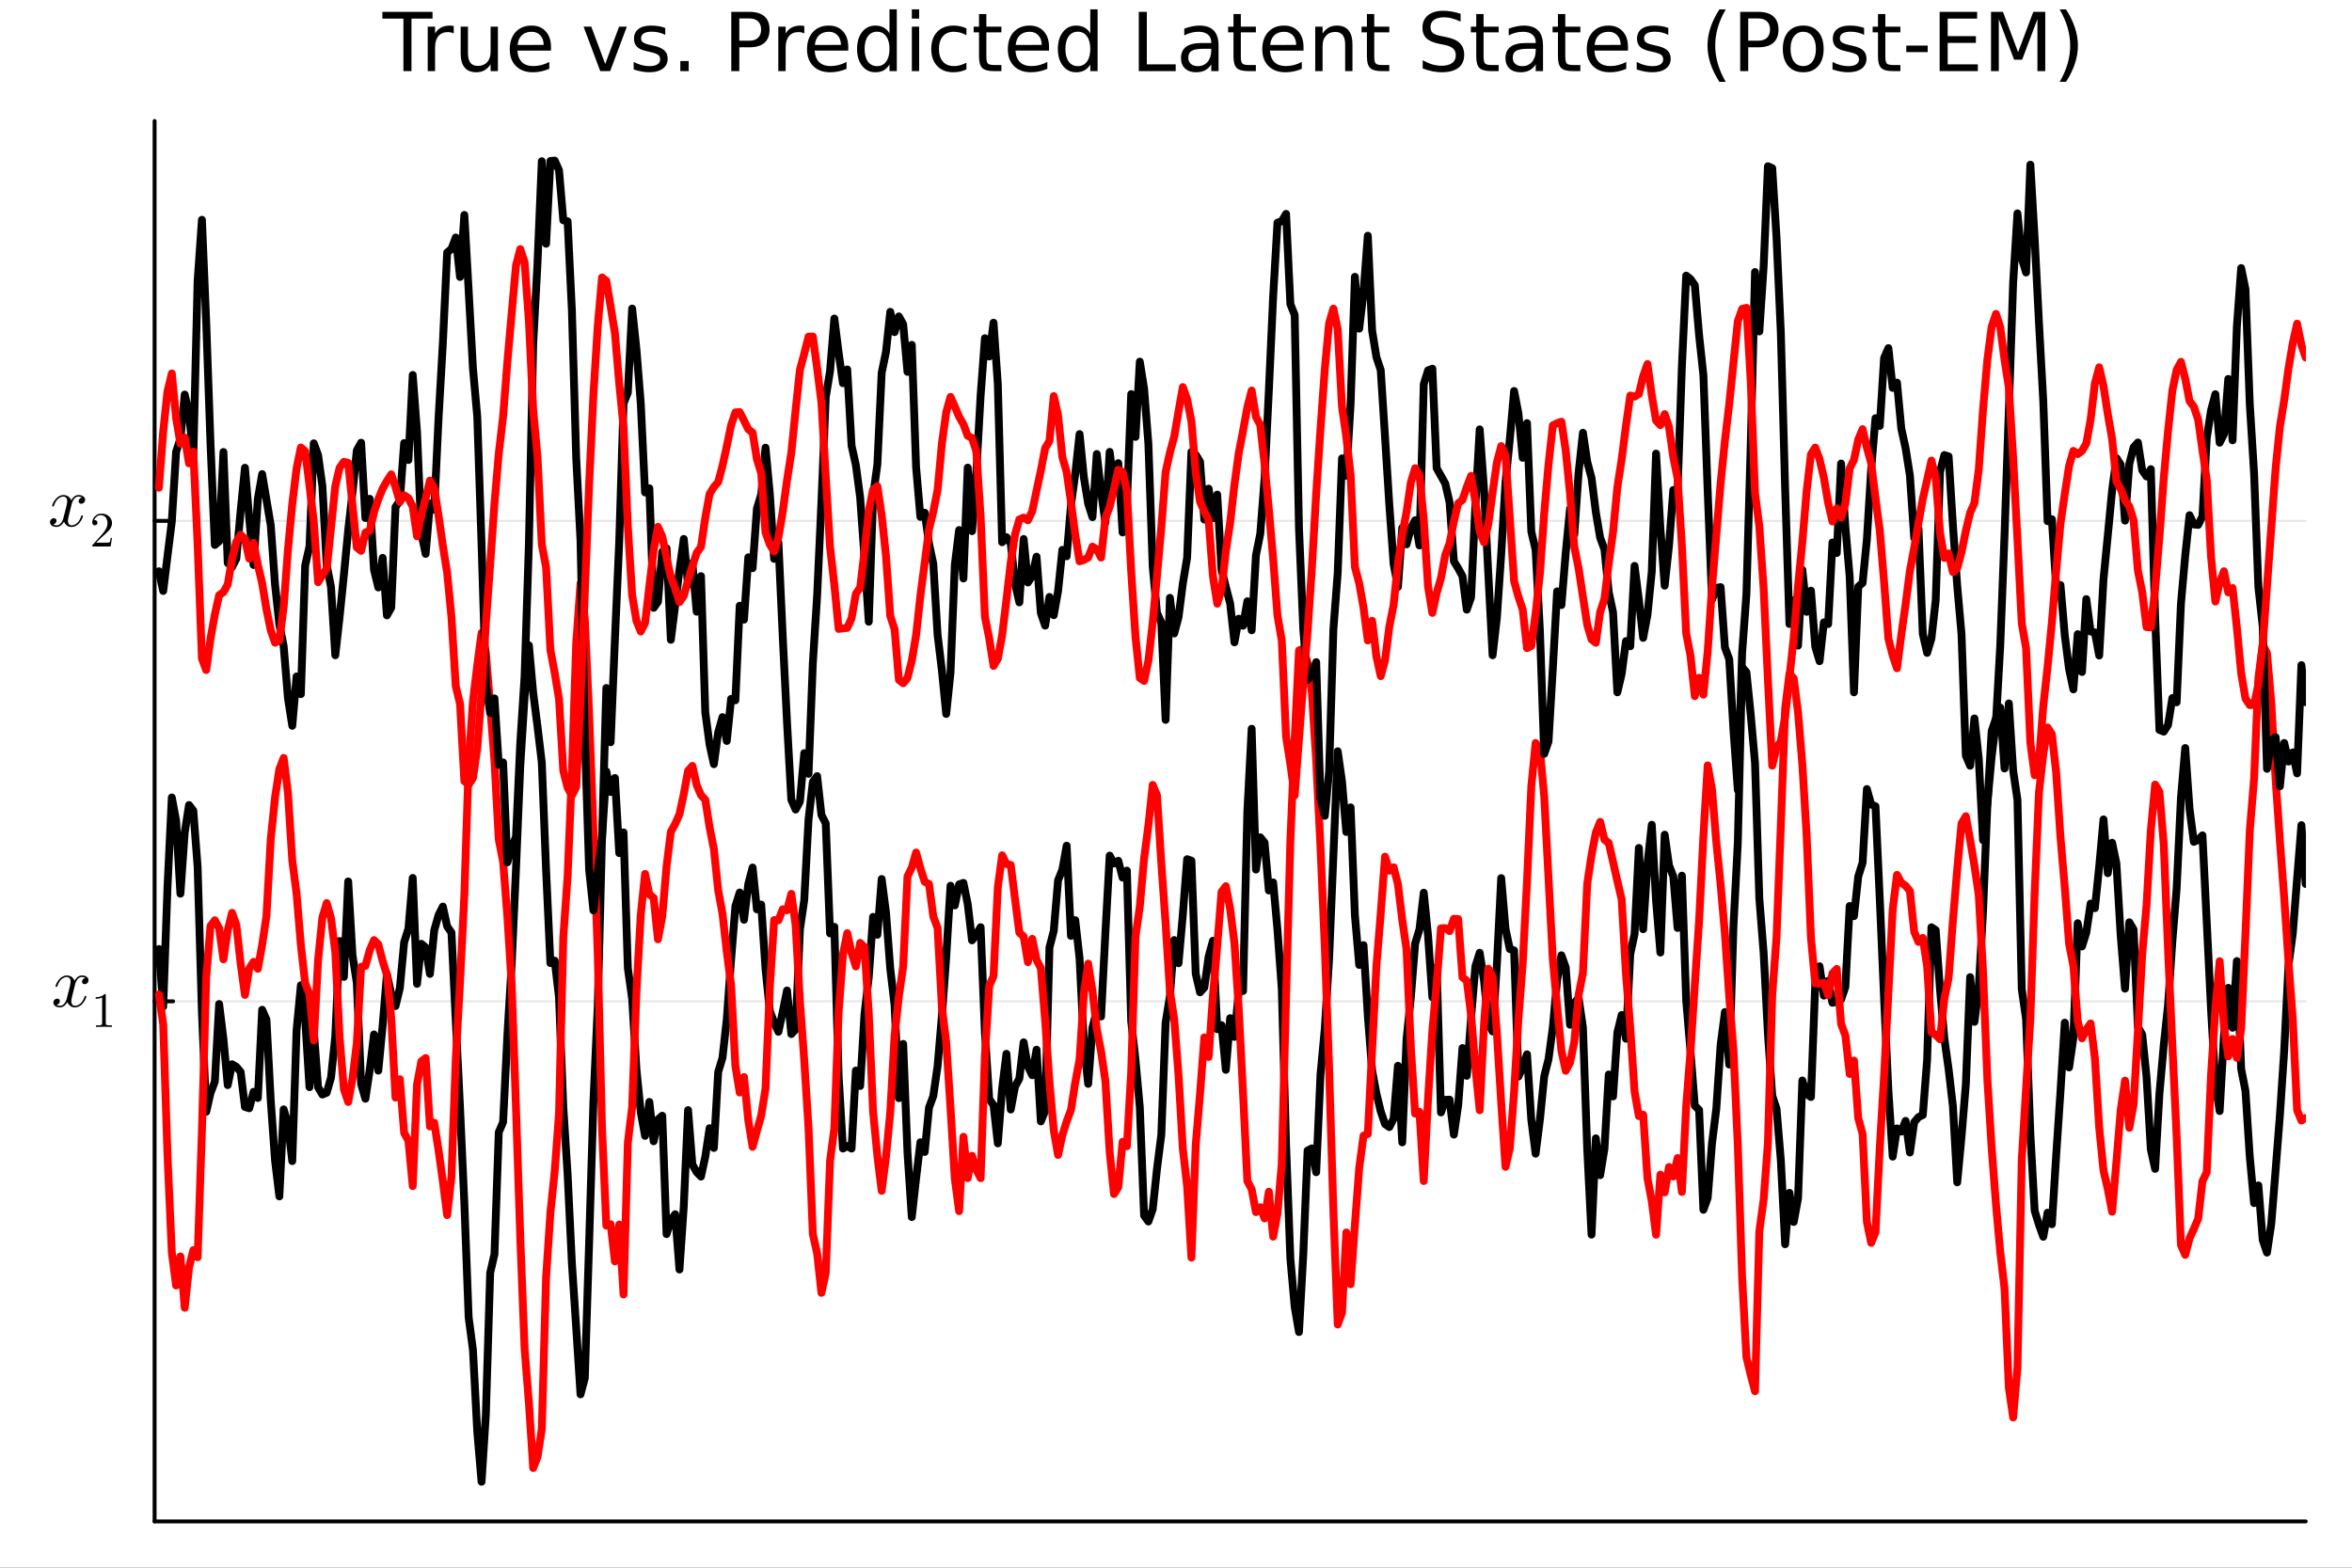 <?xml version="1.0" encoding="utf-8"?>
<svg xmlns="http://www.w3.org/2000/svg" xmlns:xlink="http://www.w3.org/1999/xlink" width="600" height="400" viewBox="0 0 2400 1600">
<rect x="0" y="0" width="2400" height="1600" fill="#333333" stroke="none"/>
<defs>
  <clipPath id="clip710">
    <rect x="0" y="0" width="2400" height="1600"/>
  </clipPath>
</defs>
<path clip-path="url(#clip710)" d="M0 1600 L2400 1600 L2400 0 L0 0  Z" fill="#ffffff" fill-rule="evenodd" fill-opacity="1"/>
<defs>
  <clipPath id="clip711">
    <rect x="480" y="0" width="1681" height="1600"/>
  </clipPath>
</defs>
<path clip-path="url(#clip710)" d="M157.754 1552.76 L2352.76 1552.76 L2352.76 123.472 L157.754 123.472  Z" fill="#ffffff" fill-rule="evenodd" fill-opacity="1"/>
<defs>
  <clipPath id="clip712">
    <rect x="157" y="123" width="2196" height="1430"/>
  </clipPath>
</defs>
<polyline clip-path="url(#clip712)" style="stroke:#000000; stroke-linecap:round; stroke-linejoin:round; stroke-width:2; stroke-opacity:0.1; fill:none" points="157.754,1021.97 2352.76,1021.97 "/>
<polyline clip-path="url(#clip712)" style="stroke:#000000; stroke-linecap:round; stroke-linejoin:round; stroke-width:2; stroke-opacity:0.1; fill:none" points="157.754,531.628 2352.76,531.628 "/>
<polyline clip-path="url(#clip710)" style="stroke:#000000; stroke-linecap:round; stroke-linejoin:round; stroke-width:4; stroke-opacity:1; fill:none" points="157.754,1552.76 2352.76,1552.76 "/>
<polyline clip-path="url(#clip710)" style="stroke:#000000; stroke-linecap:round; stroke-linejoin:round; stroke-width:4; stroke-opacity:1; fill:none" points="157.754,1552.76 157.754,123.472 "/>
<polyline clip-path="url(#clip710)" style="stroke:#000000; stroke-linecap:round; stroke-linejoin:round; stroke-width:4; stroke-opacity:1; fill:none" points="157.754,1021.97 176.651,1021.97 "/>
<polyline clip-path="url(#clip710)" style="stroke:#000000; stroke-linecap:round; stroke-linejoin:round; stroke-width:4; stroke-opacity:1; fill:none" points="157.754,531.628 176.651,531.628 "/>
<path clip-path="url(#clip710)" d="M90.285 1000.29 Q90.285 1002.26 89.055 1003.38 Q87.825 1004.47 86.42 1004.47 Q85.085 1004.47 84.382 1003.7 Q83.68 1002.92 83.68 1001.94 Q83.68 1000.6 84.663 999.445 Q85.647 998.286 87.123 998.04 Q85.682 997.126 83.539 997.126 Q82.134 997.126 80.904 997.864 Q79.71 998.602 78.972 999.551 Q78.269 1000.5 77.637 1001.87 Q77.039 1003.2 76.793 1004.01 Q76.583 1004.79 76.407 1005.63 L73.948 1015.47 Q72.753 1020.14 72.753 1021.79 Q72.753 1023.83 73.737 1025.2 Q74.721 1026.53 76.688 1026.53 Q77.461 1026.53 78.339 1026.32 Q79.218 1026.08 80.342 1025.44 Q81.501 1024.78 82.52 1023.79 Q83.574 1022.77 84.593 1021.05 Q85.612 1019.33 86.279 1017.12 Q86.49 1016.34 87.193 1016.34 Q88.071 1016.34 88.071 1017.05 Q88.071 1017.64 87.579 1018.91 Q87.123 1020.14 86.104 1021.76 Q85.12 1023.34 83.82 1024.78 Q82.52 1026.18 80.588 1027.17 Q78.656 1028.15 76.547 1028.15 Q73.526 1028.15 71.523 1026.53 Q69.521 1024.92 68.783 1022.67 Q68.607 1022.98 68.361 1023.41 Q68.115 1023.83 67.378 1024.78 Q66.675 1025.69 65.867 1026.39 Q65.059 1027.06 63.794 1027.59 Q62.564 1028.15 61.229 1028.15 Q59.543 1028.15 58.032 1027.66 Q56.556 1027.17 55.502 1026.04 Q54.448 1024.92 54.448 1023.37 Q54.448 1021.65 55.608 1020.46 Q56.802 1019.23 58.419 1019.23 Q59.437 1019.23 60.245 1019.82 Q61.089 1020.42 61.089 1021.72 Q61.089 1023.16 60.105 1024.25 Q59.121 1025.34 57.716 1025.62 Q59.156 1026.53 61.299 1026.53 Q63.618 1026.53 65.445 1024.5 Q67.272 1022.46 68.15 1019.05 Q70.329 1010.86 71.172 1007.21 Q72.015 1003.52 72.015 1001.94 Q72.015 1000.46 71.629 999.445 Q71.242 998.426 70.575 997.97 Q69.942 997.478 69.345 997.302 Q68.783 997.126 68.15 997.126 Q67.097 997.126 65.902 997.548 Q64.743 997.97 63.337 998.953 Q61.967 999.902 60.667 1001.87 Q59.367 1003.84 58.489 1006.54 Q58.313 1007.35 57.54 1007.35 Q56.697 1007.32 56.697 1006.61 Q56.697 1006.02 57.154 1004.79 Q57.645 1003.52 58.629 1001.94 Q59.648 1000.36 60.948 998.953 Q62.283 997.513 64.216 996.529 Q66.183 995.545 68.291 995.545 Q69.24 995.545 70.153 995.756 Q71.102 995.932 72.226 996.459 Q73.385 996.986 74.404 998.145 Q75.423 999.305 76.056 1000.99 Q76.477 1000.18 77.039 999.41 Q77.637 998.637 78.55 997.689 Q79.499 996.705 80.799 996.143 Q82.134 995.545 83.609 995.545 Q85.05 995.545 86.455 995.932 Q87.861 996.283 89.055 997.443 Q90.285 998.567 90.285 1000.29 Z" fill="#000000" fill-rule="nonzero" fill-opacity="1" /><path clip-path="url(#clip710)" d="M97.613 1019.33 L97.613 1017.75 Q103.663 1017.75 106.786 1014.53 Q107.647 1014.53 107.794 1014.73 Q107.942 1014.92 107.942 1015.83 L107.942 1044.09 Q107.942 1045.59 108.68 1046.06 Q109.418 1046.53 112.639 1046.53 L114.238 1046.53 L114.238 1048.08 Q112.467 1047.93 106.073 1047.93 Q99.679 1047.93 97.933 1048.08 L97.933 1046.53 L99.531 1046.53 Q102.704 1046.53 103.466 1046.08 Q104.228 1045.62 104.228 1044.09 L104.228 1018 Q101.597 1019.33 97.613 1019.33 Z" fill="#000000" fill-rule="nonzero" fill-opacity="1" /><path clip-path="url(#clip710)" d="M86.829 509.95 Q86.829 511.917 85.599 513.042 Q84.369 514.131 82.964 514.131 Q81.629 514.131 80.926 513.358 Q80.223 512.585 80.223 511.601 Q80.223 510.266 81.207 509.107 Q82.191 507.947 83.666 507.701 Q82.226 506.788 80.083 506.788 Q78.677 506.788 77.448 507.526 Q76.253 508.264 75.515 509.212 Q74.813 510.161 74.18 511.531 Q73.583 512.866 73.337 513.674 Q73.126 514.447 72.951 515.29 L70.491 525.128 Q69.297 529.8 69.297 531.452 Q69.297 533.49 70.281 534.86 Q71.264 536.195 73.232 536.195 Q74.005 536.195 74.883 535.984 Q75.761 535.738 76.886 535.106 Q78.045 534.438 79.064 533.454 Q80.118 532.435 81.137 530.714 Q82.156 528.992 82.823 526.779 Q83.034 526.006 83.737 526.006 Q84.615 526.006 84.615 526.709 Q84.615 527.306 84.123 528.571 Q83.666 529.8 82.648 531.417 Q81.664 532.998 80.364 534.438 Q79.064 535.843 77.132 536.827 Q75.199 537.811 73.091 537.811 Q70.07 537.811 68.067 536.195 Q66.064 534.579 65.327 532.33 Q65.151 532.646 64.905 533.068 Q64.659 533.49 63.921 534.438 Q63.219 535.352 62.411 536.054 Q61.602 536.722 60.338 537.249 Q59.108 537.811 57.773 537.811 Q56.087 537.811 54.576 537.319 Q53.1 536.827 52.046 535.703 Q50.992 534.579 50.992 533.033 Q50.992 531.311 52.151 530.117 Q53.346 528.887 54.962 528.887 Q55.981 528.887 56.789 529.484 Q57.632 530.082 57.632 531.381 Q57.632 532.822 56.649 533.911 Q55.665 535 54.26 535.281 Q55.7 536.195 57.843 536.195 Q60.162 536.195 61.989 534.157 Q63.816 532.119 64.694 528.711 Q66.873 520.525 67.716 516.871 Q68.559 513.182 68.559 511.601 Q68.559 510.126 68.172 509.107 Q67.786 508.088 67.118 507.631 Q66.486 507.139 65.889 506.964 Q65.327 506.788 64.694 506.788 Q63.64 506.788 62.446 507.21 Q61.286 507.631 59.881 508.615 Q58.511 509.563 57.211 511.531 Q55.911 513.498 55.032 516.204 Q54.857 517.012 54.084 517.012 Q53.241 516.977 53.241 516.274 Q53.241 515.677 53.697 514.447 Q54.189 513.182 55.173 511.601 Q56.192 510.02 57.492 508.615 Q58.827 507.174 60.759 506.191 Q62.727 505.207 64.835 505.207 Q65.783 505.207 66.697 505.418 Q67.645 505.593 68.77 506.12 Q69.929 506.647 70.948 507.807 Q71.967 508.966 72.599 510.653 Q73.021 509.845 73.583 509.072 Q74.18 508.299 75.094 507.35 Q76.042 506.366 77.342 505.804 Q78.677 505.207 80.153 505.207 Q81.594 505.207 82.999 505.593 Q84.404 505.945 85.599 507.104 Q86.829 508.228 86.829 509.95 Z" fill="#000000" fill-rule="nonzero" fill-opacity="1" /><path clip-path="url(#clip710)" d="M94.156 557.737 Q94.156 556.827 94.23 556.556 Q94.329 556.286 94.722 555.868 L104.387 545.096 Q109.675 539.144 109.675 533.955 Q109.675 530.585 107.904 528.175 Q106.158 525.765 102.936 525.765 Q100.723 525.765 98.854 527.118 Q96.985 528.47 96.124 530.88 Q96.272 530.831 96.788 530.831 Q98.042 530.831 98.731 531.618 Q99.444 532.405 99.444 533.463 Q99.444 534.815 98.559 535.479 Q97.698 536.119 96.837 536.119 Q96.493 536.119 96.026 536.045 Q95.583 535.971 94.87 535.283 Q94.156 534.569 94.156 533.315 Q94.156 529.798 96.813 526.995 Q99.493 524.191 103.576 524.191 Q108.199 524.191 111.224 526.945 Q114.274 529.675 114.274 533.955 Q114.274 535.455 113.807 536.832 Q113.364 538.185 112.749 539.242 Q112.159 540.3 110.536 541.997 Q108.913 543.694 107.609 544.899 Q106.306 546.104 103.379 548.662 L98.042 553.851 L107.117 553.851 Q111.544 553.851 111.888 553.457 Q112.38 552.744 112.995 548.981 L114.274 548.981 L112.848 557.737 L94.156 557.737 Z" fill="#000000" fill-rule="nonzero" fill-opacity="1" /><path clip-path="url(#clip710)" d="M390.184 12.096 L441.347 12.096 L441.347 18.983 L419.877 18.983 L419.877 72.576 L411.654 72.576 L411.654 18.983 L390.184 18.983 L390.184 12.096 Z" fill="#000000" fill-rule="nonzero" fill-opacity="1" /><path clip-path="url(#clip710)" d="M463.019 34.173 Q461.764 33.444 460.265 33.12 Q458.807 32.756 457.024 32.756 Q450.705 32.756 447.302 36.888 Q443.94 40.979 443.94 48.676 L443.94 72.576 L436.446 72.576 L436.446 27.206 L443.94 27.206 L443.94 34.254 Q446.289 30.122 450.057 28.138 Q453.824 26.112 459.212 26.112 Q459.981 26.112 460.913 26.234 Q461.845 26.315 462.979 26.517 L463.019 34.173 Z" fill="#000000" fill-rule="nonzero" fill-opacity="1" /><path clip-path="url(#clip710)" d="M470.068 54.671 L470.068 27.206 L477.522 27.206 L477.522 54.387 Q477.522 60.828 480.033 64.069 Q482.545 67.269 487.568 67.269 Q493.604 67.269 497.088 63.421 Q500.612 59.573 500.612 52.929 L500.612 27.206 L508.066 27.206 L508.066 72.576 L500.612 72.576 L500.612 65.608 Q497.898 69.74 494.292 71.766 Q490.728 73.751 485.988 73.751 Q478.17 73.751 474.119 68.89 Q470.068 64.029 470.068 54.671 M488.824 26.112 L488.824 26.112 Z" fill="#000000" fill-rule="nonzero" fill-opacity="1" /><path clip-path="url(#clip710)" d="M562.226 48.028 L562.226 51.673 L527.955 51.673 Q528.442 59.37 532.573 63.421 Q536.746 67.431 544.159 67.431 Q548.453 67.431 552.463 66.378 Q556.514 65.325 560.484 63.218 L560.484 70.267 Q556.474 71.968 552.261 72.86 Q548.048 73.751 543.713 73.751 Q532.857 73.751 526.497 67.431 Q520.178 61.112 520.178 50.337 Q520.178 39.197 526.173 32.675 Q532.209 26.112 542.417 26.112 Q551.572 26.112 556.879 32.026 Q562.226 37.9 562.226 48.028 M554.772 45.84 Q554.691 39.723 551.329 36.077 Q548.007 32.431 542.498 32.431 Q536.26 32.431 532.492 35.956 Q528.766 39.48 528.199 45.88 L554.772 45.84 Z" fill="#000000" fill-rule="nonzero" fill-opacity="1" /><path clip-path="url(#clip710)" d="M595.484 27.206 L603.383 27.206 L617.561 65.284 L631.74 27.206 L639.639 27.206 L622.625 72.576 L612.498 72.576 L595.484 27.206 Z" fill="#000000" fill-rule="nonzero" fill-opacity="1" /><path clip-path="url(#clip710)" d="M678.852 28.543 L678.852 35.591 Q675.692 33.971 672.289 33.161 Q668.886 32.35 665.241 32.35 Q659.691 32.35 656.896 34.052 Q654.141 35.753 654.141 39.156 Q654.141 41.749 656.126 43.248 Q658.111 44.706 664.106 46.043 L666.658 46.61 Q674.598 48.311 677.92 51.43 Q681.282 54.509 681.282 60.059 Q681.282 66.378 676.259 70.064 Q671.276 73.751 662.526 73.751 Q658.881 73.751 654.911 73.022 Q650.981 72.333 646.606 70.915 L646.606 63.218 Q650.738 65.365 654.749 66.459 Q658.759 67.512 662.689 67.512 Q667.955 67.512 670.79 65.73 Q673.626 63.907 673.626 60.626 Q673.626 57.588 671.56 55.967 Q669.535 54.347 662.608 52.848 L660.015 52.24 Q653.088 50.782 650.009 47.785 Q646.931 44.746 646.931 39.48 Q646.931 33.08 651.468 29.596 Q656.005 26.112 664.349 26.112 Q668.481 26.112 672.127 26.72 Q675.773 27.327 678.852 28.543 Z" fill="#000000" fill-rule="nonzero" fill-opacity="1" /><path clip-path="url(#clip710)" d="M694.205 62.287 L702.752 62.287 L702.752 72.576 L694.205 72.576 L694.205 62.287 Z" fill="#000000" fill-rule="nonzero" fill-opacity="1" /><path clip-path="url(#clip710)" d="M754.401 18.82 L754.401 41.546 L764.69 41.546 Q770.402 41.546 773.521 38.589 Q776.64 35.632 776.64 30.163 Q776.64 24.735 773.521 21.778 Q770.402 18.82 764.69 18.82 L754.401 18.82 M746.218 12.096 L764.69 12.096 Q774.858 12.096 780.043 16.714 Q785.269 21.292 785.269 30.163 Q785.269 39.115 780.043 43.693 Q774.858 48.271 764.69 48.271 L754.401 48.271 L754.401 72.576 L746.218 72.576 L746.218 12.096 Z" fill="#000000" fill-rule="nonzero" fill-opacity="1" /><path clip-path="url(#clip710)" d="M820.755 34.173 Q819.499 33.444 818 33.12 Q816.542 32.756 814.759 32.756 Q808.44 32.756 805.037 36.888 Q801.675 40.979 801.675 48.676 L801.675 72.576 L794.181 72.576 L794.181 27.206 L801.675 27.206 L801.675 34.254 Q804.025 30.122 807.792 28.138 Q811.559 26.112 816.947 26.112 Q817.717 26.112 818.648 26.234 Q819.58 26.315 820.714 26.517 L820.755 34.173 Z" fill="#000000" fill-rule="nonzero" fill-opacity="1" /><path clip-path="url(#clip710)" d="M865.558 48.028 L865.558 51.673 L831.287 51.673 Q831.773 59.37 835.905 63.421 Q840.078 67.431 847.491 67.431 Q851.785 67.431 855.795 66.378 Q859.846 65.325 863.816 63.218 L863.816 70.267 Q859.806 71.968 855.593 72.86 Q851.38 73.751 847.045 73.751 Q836.189 73.751 829.829 67.431 Q823.509 61.112 823.509 50.337 Q823.509 39.197 829.505 32.675 Q835.541 26.112 845.749 26.112 Q854.904 26.112 860.211 32.026 Q865.558 37.9 865.558 48.028 M858.104 45.84 Q858.023 39.723 854.661 36.077 Q851.339 32.431 845.83 32.431 Q839.592 32.431 835.824 35.956 Q832.097 39.48 831.53 45.88 L858.104 45.84 Z" fill="#000000" fill-rule="nonzero" fill-opacity="1" /><path clip-path="url(#clip710)" d="M907.647 34.092 L907.647 9.544 L915.1 9.544 L915.1 72.576 L907.647 72.576 L907.647 65.77 Q905.297 69.821 901.692 71.806 Q898.127 73.751 893.104 73.751 Q884.881 73.751 879.695 67.188 Q874.551 60.626 874.551 49.931 Q874.551 39.237 879.695 32.675 Q884.881 26.112 893.104 26.112 Q898.127 26.112 901.692 28.097 Q905.297 30.041 907.647 34.092 M882.248 49.931 Q882.248 58.155 885.61 62.854 Q889.013 67.512 894.927 67.512 Q900.841 67.512 904.244 62.854 Q907.647 58.155 907.647 49.931 Q907.647 41.708 904.244 37.05 Q900.841 32.35 894.927 32.35 Q889.013 32.35 885.61 37.05 Q882.248 41.708 882.248 49.931 Z" fill="#000000" fill-rule="nonzero" fill-opacity="1" /><path clip-path="url(#clip710)" d="M930.453 27.206 L937.907 27.206 L937.907 72.576 L930.453 72.576 L930.453 27.206 M930.453 9.544 L937.907 9.544 L937.907 18.983 L930.453 18.983 L930.453 9.544 Z" fill="#000000" fill-rule="nonzero" fill-opacity="1" /><path clip-path="url(#clip710)" d="M986.153 28.948 L986.153 35.915 Q982.994 34.173 979.793 33.323 Q976.634 32.431 973.393 32.431 Q966.142 32.431 962.131 37.05 Q958.121 41.627 958.121 49.931 Q958.121 58.236 962.131 62.854 Q966.142 67.431 973.393 67.431 Q976.634 67.431 979.793 66.581 Q982.994 65.689 986.153 63.948 L986.153 70.834 Q983.034 72.292 979.672 73.022 Q976.35 73.751 972.583 73.751 Q962.334 73.751 956.298 67.31 Q950.262 60.869 950.262 49.931 Q950.262 38.832 956.339 32.472 Q962.455 26.112 973.069 26.112 Q976.512 26.112 979.793 26.841 Q983.075 27.53 986.153 28.948 Z" fill="#000000" fill-rule="nonzero" fill-opacity="1" /><path clip-path="url(#clip710)" d="M1006.49 14.324 L1006.49 27.206 L1021.84 27.206 L1021.84 32.999 L1006.49 32.999 L1006.49 57.628 Q1006.49 63.178 1007.99 64.758 Q1009.53 66.338 1014.19 66.338 L1021.84 66.338 L1021.84 72.576 L1014.19 72.576 Q1005.56 72.576 1002.28 69.376 Q998.995 66.135 998.995 57.628 L998.995 32.999 L993.526 32.999 L993.526 27.206 L998.995 27.206 L998.995 14.324 L1006.49 14.324 Z" fill="#000000" fill-rule="nonzero" fill-opacity="1" /><path clip-path="url(#clip710)" d="M1070.45 48.028 L1070.45 51.673 L1036.18 51.673 Q1036.67 59.37 1040.8 63.421 Q1044.97 67.431 1052.39 67.431 Q1056.68 67.431 1060.69 66.378 Q1064.74 65.325 1068.71 63.218 L1068.71 70.267 Q1064.7 71.968 1060.49 72.86 Q1056.27 73.751 1051.94 73.751 Q1041.08 73.751 1034.72 67.431 Q1028.4 61.112 1028.4 50.337 Q1028.4 39.197 1034.4 32.675 Q1040.44 26.112 1050.64 26.112 Q1059.8 26.112 1065.11 32.026 Q1070.45 37.9 1070.45 48.028 M1063 45.84 Q1062.92 39.723 1059.56 36.077 Q1056.23 32.431 1050.72 32.431 Q1044.49 32.431 1040.72 35.956 Q1036.99 39.48 1036.42 45.88 L1063 45.84 Z" fill="#000000" fill-rule="nonzero" fill-opacity="1" /><path clip-path="url(#clip710)" d="M1112.54 34.092 L1112.54 9.544 L1120 9.544 L1120 72.576 L1112.54 72.576 L1112.54 65.77 Q1110.19 69.821 1106.59 71.806 Q1103.02 73.751 1098 73.751 Q1089.78 73.751 1084.59 67.188 Q1079.45 60.626 1079.45 49.931 Q1079.45 39.237 1084.59 32.675 Q1089.78 26.112 1098 26.112 Q1103.02 26.112 1106.59 28.097 Q1110.19 30.041 1112.54 34.092 M1087.14 49.931 Q1087.14 58.155 1090.5 62.854 Q1093.91 67.512 1099.82 67.512 Q1105.74 67.512 1109.14 62.854 Q1112.54 58.155 1112.54 49.931 Q1112.54 41.708 1109.14 37.05 Q1105.74 32.35 1099.82 32.35 Q1093.91 32.35 1090.5 37.05 Q1087.14 41.708 1087.14 49.931 Z" fill="#000000" fill-rule="nonzero" fill-opacity="1" /><path clip-path="url(#clip710)" d="M1162.04 12.096 L1170.23 12.096 L1170.23 65.689 L1199.68 65.689 L1199.68 72.576 L1162.04 72.576 L1162.04 12.096 Z" fill="#000000" fill-rule="nonzero" fill-opacity="1" /><path clip-path="url(#clip710)" d="M1228.56 49.769 Q1219.53 49.769 1216.04 51.835 Q1212.56 53.901 1212.56 58.884 Q1212.56 62.854 1215.15 65.203 Q1217.78 67.512 1222.28 67.512 Q1228.48 67.512 1232.21 63.137 Q1235.97 58.722 1235.97 51.43 L1235.97 49.769 L1228.56 49.769 M1243.43 46.691 L1243.43 72.576 L1235.97 72.576 L1235.97 65.689 Q1233.42 69.821 1229.61 71.806 Q1225.8 73.751 1220.3 73.751 Q1213.33 73.751 1209.2 69.862 Q1205.1 65.933 1205.1 59.37 Q1205.1 51.714 1210.21 47.825 Q1215.35 43.936 1225.52 43.936 L1235.97 43.936 L1235.97 43.207 Q1235.97 38.062 1232.57 35.267 Q1229.21 32.431 1223.09 32.431 Q1219.2 32.431 1215.52 33.363 Q1211.83 34.295 1208.43 36.158 L1208.43 29.272 Q1212.52 27.692 1216.37 26.922 Q1220.21 26.112 1223.86 26.112 Q1233.7 26.112 1238.57 31.216 Q1243.43 36.32 1243.43 46.691 Z" fill="#000000" fill-rule="nonzero" fill-opacity="1" /><path clip-path="url(#clip710)" d="M1266.15 14.324 L1266.15 27.206 L1281.5 27.206 L1281.5 32.999 L1266.15 32.999 L1266.15 57.628 Q1266.15 63.178 1267.65 64.758 Q1269.19 66.338 1273.85 66.338 L1281.5 66.338 L1281.5 72.576 L1273.85 72.576 Q1265.22 72.576 1261.94 69.376 Q1258.66 66.135 1258.66 57.628 L1258.66 32.999 L1253.19 32.999 L1253.19 27.206 L1258.66 27.206 L1258.66 14.324 L1266.15 14.324 Z" fill="#000000" fill-rule="nonzero" fill-opacity="1" /><path clip-path="url(#clip710)" d="M1330.12 48.028 L1330.12 51.673 L1295.84 51.673 Q1296.33 59.37 1300.46 63.421 Q1304.64 67.431 1312.05 67.431 Q1316.34 67.431 1320.35 66.378 Q1324.4 65.325 1328.37 63.218 L1328.37 70.267 Q1324.36 71.968 1320.15 72.86 Q1315.94 73.751 1311.6 73.751 Q1300.75 73.751 1294.39 67.431 Q1288.07 61.112 1288.07 50.337 Q1288.07 39.197 1294.06 32.675 Q1300.1 26.112 1310.31 26.112 Q1319.46 26.112 1324.77 32.026 Q1330.12 37.9 1330.12 48.028 M1322.66 45.84 Q1322.58 39.723 1319.22 36.077 Q1315.9 32.431 1310.39 32.431 Q1304.15 32.431 1300.38 35.956 Q1296.66 39.48 1296.09 45.88 L1322.66 45.84 Z" fill="#000000" fill-rule="nonzero" fill-opacity="1" /><path clip-path="url(#clip710)" d="M1380.06 45.192 L1380.06 72.576 L1372.61 72.576 L1372.61 45.435 Q1372.61 38.994 1370.1 35.794 Q1367.59 32.594 1362.56 32.594 Q1356.53 32.594 1353.04 36.442 Q1349.56 40.29 1349.56 46.934 L1349.56 72.576 L1342.07 72.576 L1342.07 27.206 L1349.56 27.206 L1349.56 34.254 Q1352.23 30.163 1355.84 28.138 Q1359.48 26.112 1364.22 26.112 Q1372.04 26.112 1376.05 30.973 Q1380.06 35.794 1380.06 45.192 Z" fill="#000000" fill-rule="nonzero" fill-opacity="1" /><path clip-path="url(#clip710)" d="M1402.3 14.324 L1402.3 27.206 L1417.66 27.206 L1417.66 32.999 L1402.3 32.999 L1402.3 57.628 Q1402.3 63.178 1403.8 64.758 Q1405.34 66.338 1410 66.338 L1417.66 66.338 L1417.66 72.576 L1410 72.576 Q1401.37 72.576 1398.09 69.376 Q1394.81 66.135 1394.81 57.628 L1394.81 32.999 L1389.34 32.999 L1389.34 27.206 L1394.81 27.206 L1394.81 14.324 L1402.3 14.324 Z" fill="#000000" fill-rule="nonzero" fill-opacity="1" /><path clip-path="url(#clip710)" d="M1490.41 14.081 L1490.41 22.061 Q1485.75 19.833 1481.62 18.739 Q1477.49 17.646 1473.64 17.646 Q1466.96 17.646 1463.31 20.238 Q1459.7 22.831 1459.7 27.611 Q1459.7 31.621 1462.09 33.687 Q1464.52 35.713 1471.25 36.969 L1476.19 37.981 Q1485.35 39.723 1489.68 44.139 Q1494.06 48.514 1494.06 55.886 Q1494.06 64.677 1488.14 69.214 Q1482.27 73.751 1470.88 73.751 Q1466.59 73.751 1461.73 72.778 Q1456.91 71.806 1451.72 69.902 L1451.72 61.477 Q1456.71 64.272 1461.49 65.689 Q1466.27 67.107 1470.88 67.107 Q1477.89 67.107 1481.7 64.353 Q1485.51 61.598 1485.51 56.494 Q1485.51 52.038 1482.75 49.526 Q1480.04 47.015 1473.8 45.759 L1468.82 44.787 Q1459.66 42.964 1455.57 39.075 Q1451.48 35.186 1451.48 28.259 Q1451.48 20.238 1457.11 15.62 Q1462.78 11.002 1472.71 11.002 Q1476.96 11.002 1481.38 11.772 Q1485.79 12.542 1490.41 14.081 Z" fill="#000000" fill-rule="nonzero" fill-opacity="1" /><path clip-path="url(#clip710)" d="M1513.86 14.324 L1513.86 27.206 L1529.22 27.206 L1529.22 32.999 L1513.86 32.999 L1513.86 57.628 Q1513.86 63.178 1515.36 64.758 Q1516.9 66.338 1521.56 66.338 L1529.22 66.338 L1529.22 72.576 L1521.56 72.576 Q1512.93 72.576 1509.65 69.376 Q1506.37 66.135 1506.37 57.628 L1506.37 32.999 L1500.9 32.999 L1500.9 27.206 L1506.37 27.206 L1506.37 14.324 L1513.86 14.324 Z" fill="#000000" fill-rule="nonzero" fill-opacity="1" /><path clip-path="url(#clip710)" d="M1559.64 49.769 Q1550.61 49.769 1547.12 51.835 Q1543.64 53.901 1543.64 58.884 Q1543.64 62.854 1546.23 65.203 Q1548.86 67.512 1553.36 67.512 Q1559.56 67.512 1563.29 63.137 Q1567.05 58.722 1567.05 51.43 L1567.05 49.769 L1559.64 49.769 M1574.51 46.691 L1574.51 72.576 L1567.05 72.576 L1567.05 65.689 Q1564.5 69.821 1560.69 71.806 Q1556.89 73.751 1551.38 73.751 Q1544.41 73.751 1540.28 69.862 Q1536.19 65.933 1536.19 59.37 Q1536.19 51.714 1541.29 47.825 Q1546.43 43.936 1556.6 43.936 L1567.05 43.936 L1567.05 43.207 Q1567.05 38.062 1563.65 35.267 Q1560.29 32.431 1554.17 32.431 Q1550.28 32.431 1546.6 33.363 Q1542.91 34.295 1539.51 36.158 L1539.51 29.272 Q1543.6 27.692 1547.45 26.922 Q1551.29 26.112 1554.94 26.112 Q1564.78 26.112 1569.65 31.216 Q1574.51 36.32 1574.51 46.691 Z" fill="#000000" fill-rule="nonzero" fill-opacity="1" /><path clip-path="url(#clip710)" d="M1597.23 14.324 L1597.23 27.206 L1612.59 27.206 L1612.59 32.999 L1597.23 32.999 L1597.23 57.628 Q1597.23 63.178 1598.73 64.758 Q1600.27 66.338 1604.93 66.338 L1612.59 66.338 L1612.59 72.576 L1604.93 72.576 Q1596.3 72.576 1593.02 69.376 Q1589.74 66.135 1589.74 57.628 L1589.74 32.999 L1584.27 32.999 L1584.27 27.206 L1589.74 27.206 L1589.74 14.324 L1597.23 14.324 Z" fill="#000000" fill-rule="nonzero" fill-opacity="1" /><path clip-path="url(#clip710)" d="M1661.2 48.028 L1661.2 51.673 L1626.93 51.673 Q1627.41 59.37 1631.54 63.421 Q1635.72 67.431 1643.13 67.431 Q1647.42 67.431 1651.43 66.378 Q1655.48 65.325 1659.45 63.218 L1659.45 70.267 Q1655.44 71.968 1651.23 72.86 Q1647.02 73.751 1642.68 73.751 Q1631.83 73.751 1625.47 67.431 Q1619.15 61.112 1619.15 50.337 Q1619.15 39.197 1625.14 32.675 Q1631.18 26.112 1641.39 26.112 Q1650.54 26.112 1655.85 32.026 Q1661.2 37.9 1661.2 48.028 M1653.74 45.84 Q1653.66 39.723 1650.3 36.077 Q1646.98 32.431 1641.47 32.431 Q1635.23 32.431 1631.46 35.956 Q1627.74 39.48 1627.17 45.88 L1653.74 45.84 Z" fill="#000000" fill-rule="nonzero" fill-opacity="1" /><path clip-path="url(#clip710)" d="M1702.35 28.543 L1702.35 35.591 Q1699.19 33.971 1695.79 33.161 Q1692.39 32.35 1688.74 32.35 Q1683.19 32.35 1680.4 34.052 Q1677.64 35.753 1677.64 39.156 Q1677.64 41.749 1679.63 43.248 Q1681.61 44.706 1687.61 46.043 L1690.16 46.61 Q1698.1 48.311 1701.42 51.43 Q1704.78 54.509 1704.78 60.059 Q1704.78 66.378 1699.76 70.064 Q1694.78 73.751 1686.03 73.751 Q1682.38 73.751 1678.41 73.022 Q1674.48 72.333 1670.11 70.915 L1670.11 63.218 Q1674.24 65.365 1678.25 66.459 Q1682.26 67.512 1686.19 67.512 Q1691.46 67.512 1694.29 65.73 Q1697.13 63.907 1697.13 60.626 Q1697.13 57.588 1695.06 55.967 Q1693.04 54.347 1686.11 52.848 L1683.52 52.24 Q1676.59 50.782 1673.51 47.785 Q1670.43 44.746 1670.43 39.48 Q1670.43 33.08 1674.97 29.596 Q1679.51 26.112 1687.85 26.112 Q1691.98 26.112 1695.63 26.72 Q1699.27 27.327 1702.35 28.543 Z" fill="#000000" fill-rule="nonzero" fill-opacity="1" /><path clip-path="url(#clip710)" d="M1760.93 9.625 Q1755.5 18.942 1752.87 28.057 Q1750.23 37.171 1750.23 46.529 Q1750.23 55.886 1752.87 65.082 Q1755.54 74.237 1760.93 83.513 L1754.45 83.513 Q1748.37 73.994 1745.33 64.798 Q1742.34 55.603 1742.34 46.529 Q1742.34 37.495 1745.33 28.34 Q1748.33 19.185 1754.45 9.625 L1760.93 9.625 Z" fill="#000000" fill-rule="nonzero" fill-opacity="1" /><path clip-path="url(#clip710)" d="M1783.9 18.82 L1783.9 41.546 L1794.19 41.546 Q1799.9 41.546 1803.02 38.589 Q1806.14 35.632 1806.14 30.163 Q1806.14 24.735 1803.02 21.778 Q1799.9 18.82 1794.19 18.82 L1783.9 18.82 M1775.71 12.096 L1794.19 12.096 Q1804.35 12.096 1809.54 16.714 Q1814.77 21.292 1814.77 30.163 Q1814.77 39.115 1809.54 43.693 Q1804.35 48.271 1794.19 48.271 L1783.9 48.271 L1783.9 72.576 L1775.71 72.576 L1775.71 12.096 Z" fill="#000000" fill-rule="nonzero" fill-opacity="1" /><path clip-path="url(#clip710)" d="M1840.04 32.431 Q1834.05 32.431 1830.56 37.131 Q1827.08 41.789 1827.08 49.931 Q1827.08 58.074 1830.52 62.773 Q1834.01 67.431 1840.04 67.431 Q1846 67.431 1849.48 62.732 Q1852.97 58.033 1852.97 49.931 Q1852.97 41.87 1849.48 37.171 Q1846 32.431 1840.04 32.431 M1840.04 26.112 Q1849.77 26.112 1855.32 32.431 Q1860.86 38.751 1860.86 49.931 Q1860.86 61.071 1855.32 67.431 Q1849.77 73.751 1840.04 73.751 Q1830.28 73.751 1824.73 67.431 Q1819.22 61.071 1819.22 49.931 Q1819.22 38.751 1824.73 32.431 Q1830.28 26.112 1840.04 26.112 Z" fill="#000000" fill-rule="nonzero" fill-opacity="1" /><path clip-path="url(#clip710)" d="M1902.14 28.543 L1902.14 35.591 Q1898.98 33.971 1895.58 33.161 Q1892.18 32.35 1888.53 32.35 Q1882.98 32.35 1880.19 34.052 Q1877.43 35.753 1877.43 39.156 Q1877.43 41.749 1879.42 43.248 Q1881.4 44.706 1887.4 46.043 L1889.95 46.61 Q1897.89 48.311 1901.21 51.43 Q1904.57 54.509 1904.57 60.059 Q1904.57 66.378 1899.55 70.064 Q1894.57 73.751 1885.82 73.751 Q1882.17 73.751 1878.2 73.022 Q1874.27 72.333 1869.9 70.915 L1869.9 63.218 Q1874.03 65.365 1878.04 66.459 Q1882.05 67.512 1885.98 67.512 Q1891.25 67.512 1894.08 65.73 Q1896.92 63.907 1896.92 60.626 Q1896.92 57.588 1894.85 55.967 Q1892.83 54.347 1885.9 52.848 L1883.31 52.24 Q1876.38 50.782 1873.3 47.785 Q1870.22 44.746 1870.22 39.48 Q1870.22 33.08 1874.76 29.596 Q1879.3 26.112 1887.64 26.112 Q1891.77 26.112 1895.42 26.72 Q1899.07 27.327 1902.14 28.543 Z" fill="#000000" fill-rule="nonzero" fill-opacity="1" /><path clip-path="url(#clip710)" d="M1923.82 14.324 L1923.82 27.206 L1939.17 27.206 L1939.17 32.999 L1923.82 32.999 L1923.82 57.628 Q1923.82 63.178 1925.31 64.758 Q1926.85 66.338 1931.51 66.338 L1939.17 66.338 L1939.17 72.576 L1931.51 72.576 Q1922.88 72.576 1919.6 69.376 Q1916.32 66.135 1916.32 57.628 L1916.32 32.999 L1910.85 32.999 L1910.85 27.206 L1916.32 27.206 L1916.32 14.324 L1923.82 14.324 Z" fill="#000000" fill-rule="nonzero" fill-opacity="1" /><path clip-path="url(#clip710)" d="M1945.2 46.529 L1967.04 46.529 L1967.04 53.172 L1945.2 53.172 L1945.2 46.529 Z" fill="#000000" fill-rule="nonzero" fill-opacity="1" /><path clip-path="url(#clip710)" d="M1979.23 12.096 L2017.47 12.096 L2017.47 18.983 L1987.42 18.983 L1987.42 36.888 L2016.22 36.888 L2016.22 43.774 L1987.42 43.774 L1987.42 65.689 L2018.2 65.689 L2018.2 72.576 L1979.23 72.576 L1979.23 12.096 Z" fill="#000000" fill-rule="nonzero" fill-opacity="1" /><path clip-path="url(#clip710)" d="M2031.65 12.096 L2043.84 12.096 L2059.28 53.253 L2074.79 12.096 L2086.99 12.096 L2086.99 72.576 L2079.01 72.576 L2079.01 19.469 L2063.41 60.95 L2055.19 60.95 L2039.59 19.469 L2039.59 72.576 L2031.65 72.576 L2031.65 12.096 Z" fill="#000000" fill-rule="nonzero" fill-opacity="1" /><path clip-path="url(#clip710)" d="M2101.73 9.625 L2108.21 9.625 Q2114.29 19.185 2117.29 28.34 Q2120.33 37.495 2120.33 46.529 Q2120.33 55.603 2117.29 64.798 Q2114.29 73.994 2108.21 83.513 L2101.73 83.513 Q2107.12 74.237 2109.75 65.082 Q2112.43 55.886 2112.43 46.529 Q2112.43 37.171 2109.75 28.057 Q2107.12 18.942 2101.73 9.625 Z" fill="#000000" fill-rule="nonzero" fill-opacity="1" /><polyline clip-path="url(#clip712)" style="stroke:#000000; stroke-linecap:round; stroke-linejoin:round; stroke-width:8; stroke-opacity:1; fill:none" points="162.144,968.586 166.534,1027.4 170.924,905.075 175.314,813.914 179.704,837.548 184.094,912.124 188.484,849.614 192.874,821.619 197.264,827.389 201.654,884.664 206.044,1033.36 210.434,1134.66 214.824,1115.41 219.214,1103.95 223.604,1024.71 227.994,1060.41 232.384,1107.49 236.774,1086.18 241.164,1088.78 245.554,1093.98 249.944,1129.74 254.334,1131.12 258.724,1114.34 263.114,1120.63 267.504,1030.57 271.894,1040.54 276.284,1123.5 280.674,1184.57 285.064,1221.06 289.454,1132.23 293.844,1147.62 298.234,1185.04 302.624,1051.6 307.014,1005.52 311.404,1040.07 315.794,1109.58 320.184,1051.7 324.574,1109.64 328.964,1117.11 333.354,1115.26 337.744,1099.92 342.134,1057.66 346.524,960.393 350.914,997.046 355.304,899.594 359.694,974.94 364.084,1003.07 368.474,1106.21 372.864,1121.38 377.254,1092.01 381.644,1055.76 386.034,1092.72 390.424,1047.05 394.814,994.399 399.204,1014.55 403.594,1026.79 407.984,1008.59 412.374,961.666 416.764,947.875 421.154,896.04 425.544,1004.13 429.934,963.261 434.324,966.998 438.714,993.992 443.104,949.488 447.494,933.942 451.884,925.239 456.274,945.48 460.664,951.745 465.054,1041.12 469.444,1131.22 473.834,1228.2 478.224,1344.52 482.614,1377.86 487.004,1461.22 491.394,1512.3 495.784,1443.53 500.174,1299.18 504.564,1280.03 508.954,1155.49 513.344,1145.32 517.734,1056.74 522.124,983.825 526.514,887.12 530.904,781.456 535.294,711.083 539.684,658.604 544.074,707.216 548.464,741.309 552.854,778.231 557.244,888.246 561.634,982.952 566.024,980.445 570.414,1017.79 574.804,1130 579.194,1198.44 583.584,1289.38 587.974,1355.35 592.364,1423.09 596.754,1406.55 601.144,1268.58 605.534,1124.38 609.924,1027.34 614.314,854.751 618.704,787.377 623.094,808.323 627.484,793.998 631.874,870.695 636.264,849.572 640.654,988.044 645.044,1019.48 649.434,1091.41 653.824,1134.98 658.214,1159.27 662.604,1124.64 666.994,1164.79 671.384,1142.56 675.774,1138.73 680.164,1259.55 684.554,1245.64 688.944,1239.23 693.334,1295.67 697.724,1231.16 702.114,1132.99 706.504,1188.43 710.894,1196.28 715.284,1200.82 719.674,1180.62 724.064,1151.42 728.454,1171.6 732.844,1094.1 737.234,1079.61 741.624,1040.12 746.014,979.474 750.404,924.925 754.794,910.87 759.184,938.725 763.574,902.209 767.964,885.407 772.354,928.089 776.744,923.238 781.134,988.754 785.524,1031.8 789.914,1043.46 794.304,1053.07 798.694,1032.66 803.084,1010.9 807.474,1055.38 811.864,1050.56 816.254,948.545 820.644,918.71 825.034,836.439 829.424,798.018 833.814,792.104 838.204,831.766 842.594,840.379 846.984,952.664 851.374,945.924 855.764,1098.63 860.154,1172.21 864.544,1169.6 868.934,1172.25 873.324,1092.64 877.714,1108.36 882.104,1035.5 886.494,997.166 890.884,935.79 895.274,954.071 899.664,897.12 904.054,931.014 908.444,988.703 912.834,1025.76 917.224,1120.82 921.614,1065.43 926.004,1176.26 930.394,1242.17 934.784,1202.82 939.174,1165.81 943.564,1175.74 947.954,1130.48 952.344,1118.54 956.734,1087.93 961.124,1036.74 965.515,977.028 969.905,903.954 974.295,924.074 978.685,902.615 983.075,901.084 987.465,922.63 991.855,959.765 996.245,953.696 1000.63,946.286 1005.02,1054.02 1009.41,1121.77 1013.8,1127.91 1018.19,1166.94 1022.58,1111.02 1026.97,1075.53 1031.36,1132.38 1035.75,1108.96 1040.14,1100.85 1044.53,1063.8 1048.92,1088.32 1053.31,1097.4 1057.7,1071.32 1062.09,1144.53 1066.48,1133.78 1070.87,967.085 1075.26,950.047 1079.65,898.46 1084.04,887.641 1088.43,863.105 1092.82,955.191 1097.21,939.122 1101.6,978.174 1105.99,1065.73 1110.38,1106.21 1114.77,1048.7 1119.16,1031.41 1123.55,1037.48 1127.94,952.201 1132.33,873.236 1136.72,881.33 1141.11,878.497 1145.5,895.727 1149.89,888.567 1154.28,1042.22 1158.67,1081.87 1163.06,1129.95 1167.45,1240.62 1171.84,1246.68 1176.23,1234.2 1180.62,1192.91 1185.01,1158.12 1189.4,1043.71 1193.79,1016.57 1198.18,959.407 1202.57,983.117 1206.96,933.43 1211.35,876.894 1215.74,878.468 1220.13,993.917 1224.52,1012.76 1228.91,1007.91 1233.3,976.228 1237.69,960.155 1242.08,1050.41 1246.47,1046.3 1250.86,1091.91 1255.25,1039.16 1259.64,1058.29 1264.03,1011.59 1268.42,1011.4 1272.81,828.195 1277.2,743.791 1281.59,887.483 1285.98,854.596 1290.37,859.926 1294.76,908.835 1299.15,900.613 1303.54,949.129 1307.93,1009.21 1312.32,1168.72 1316.71,1284.7 1321.1,1333.83 1325.49,1359.49 1329.88,1280.22 1334.27,1174.26 1338.66,1172.02 1343.05,1196.4 1347.44,1096.85 1351.83,1049.89 1356.22,978.455 1360.61,872.988 1365,766.715 1369.39,797.516 1373.78,849.13 1378.17,824.013 1382.56,934.226 1386.95,984.836 1391.34,964.614 1395.73,1036.58 1400.12,1092.58 1404.51,1116.15 1408.9,1134.24 1413.29,1147.21 1417.68,1150.31 1422.07,1141.78 1426.46,1087.73 1430.85,1165.93 1435.24,1060.59 1439.63,1018 1444.02,963.024 1448.41,948.544 1452.8,911.103 1457.2,954.973 1461.59,1017.9 1465.98,987.039 1470.37,1135.38 1474.76,1122.5 1479.15,1122.32 1483.54,1158.01 1487.93,1128.19 1492.32,1069.65 1496.71,1097.98 1501.1,1038.81 1505.49,986.352 1509.88,972.394 1514.27,1000.48 1518.66,1044.16 1523.05,1052.71 1527.44,984.432 1531.83,896.19 1536.22,947.728 1540.61,968.598 1545,970.011 1549.39,1098.76 1553.78,1089.32 1558.17,1076.04 1562.56,1143.02 1566.95,1177.47 1571.34,1142.63 1575.73,1098.55 1580.12,1080.99 1584.51,1048.56 1588.9,1000.43 1593.29,974.981 1597.68,987.384 1602.07,1045.88 1606.46,1023.6 1610.85,1018.47 1615.24,1048.71 1619.63,1173.09 1624.02,1260.07 1628.41,1161.79 1632.8,1199.43 1637.19,1172.4 1641.58,1096.62 1645.97,1119.04 1650.36,1053.91 1654.75,1035.91 1659.14,1060.16 1663.53,973.776 1667.92,953.325 1672.31,865.408 1676.7,948.371 1681.09,881.623 1685.48,841.763 1689.87,919.409 1694.26,972.189 1698.65,851.88 1703.04,883.036 1707.43,894.4 1711.82,947.079 1716.21,893.705 1720.6,1021.04 1724.99,1073.04 1729.38,1128.58 1733.77,1132.78 1738.16,1234.71 1742.55,1222.54 1746.94,1166.9 1751.33,1131.61 1755.72,1066.71 1760.11,1032.91 1764.5,1086.48 1768.89,944.105 1773.28,859.823 1777.67,681.001 1782.06,686.052 1786.45,729.33 1790.84,778.769 1795.23,916.93 1799.62,972.468 1804.01,1055.13 1808.4,1118.3 1812.79,1131.58 1817.18,1184.21 1821.57,1269.89 1825.96,1217.43 1830.35,1247.12 1834.74,1222.94 1839.13,1102.76 1843.52,1116.59 1847.91,1119.63 1852.3,1004.03 1856.69,986.201 1861.08,1016.12 1865.47,1000.97 1869.86,1023.43 1874.25,1022.42 1878.64,1020.09 1883.03,1007.27 1887.42,924.645 1891.81,935.024 1896.2,894.48 1900.59,880.455 1904.98,805.309 1909.37,821.025 1913.76,822.866 1918.15,917.826 1922.54,1019.05 1926.93,1112.9 1931.32,1180.46 1935.71,1151.69 1940.1,1154.92 1944.49,1143.99 1948.88,1176.28 1953.27,1145.32 1957.66,1140.11 1962.05,1138 1966.44,1081.77 1970.83,946.377 1975.22,949.277 1979.61,1009.93 1984,1059.73 1988.39,1091.27 1992.78,1129.14 1997.17,1206.74 2001.56,1159.96 2005.95,1106.99 2010.34,997.262 2014.73,1042.93 2019.12,1008.47 2023.51,930.014 2027.9,822.224 2032.29,746.328 2036.68,733.257 2041.07,722.105 2045.46,784.333 2049.85,717.877 2054.24,786.408 2058.63,816.306 2063.02,1009.52 2067.41,1040 2071.8,1157.19 2076.19,1235.75 2080.58,1250.04 2084.97,1262.27 2089.36,1237.69 2093.75,1249.49 2098.14,1179.25 2102.53,1113.99 2106.92,1043.74 2111.31,1089.43 2115.7,1059.33 2120.09,942.231 2124.48,965.94 2128.87,951.905 2133.26,922.206 2137.65,926.881 2142.04,884.448 2146.43,836.305 2150.82,891.193 2155.21,860.127 2159.6,881.207 2163.99,955.114 2168.38,1009.02 2172.77,941.28 2177.16,948.729 2181.55,1048.19 2185.94,1055.87 2190.33,1098.94 2194.72,1173.2 2199.11,1192.99 2203.5,1116.29 2207.89,1066.9 2212.28,1025.99 2216.67,961.087 2221.06,906.798 2225.45,814.3 2229.84,763.433 2234.23,825.56 2238.62,859.213 2243.01,857.192 2247.4,852.541 2251.79,941.351 2256.18,1030.45 2260.57,1106.21 2264.96,1133.95 2269.35,1056.71 2273.74,1008.19 2278.13,1048.93 2282.52,980.856 2286.91,1090.94 2291.3,1113.48 2295.69,1180.61 2300.08,1227.92 2304.47,1209.85 2308.86,1265.41 2313.25,1278.42 2317.64,1249.09 2322.03,1194.24 2326.42,1138.37 2330.81,1072.44 2335.2,985.105 2339.59,952.593 2343.98,896.943 2348.37,842.139 2352.76,902.231 "/>
<polyline clip-path="url(#clip712)" style="stroke:#ff0000; stroke-linecap:round; stroke-linejoin:round; stroke-width:8; stroke-opacity:1; fill:none" points="162.144,1014.98 166.534,1045.25 170.924,1178.92 175.314,1278.2 179.704,1312.02 184.094,1282.29 188.484,1334.73 192.874,1293.66 197.264,1275.83 201.654,1283.22 206.044,1154.42 210.434,997.411 214.824,945.029 219.214,939.243 223.604,947.425 227.994,979.095 232.384,949.505 236.774,931.644 241.164,944 245.554,983.479 249.944,1015.44 254.334,988.493 258.724,981.607 263.114,988.79 267.504,964.349 271.894,934.676 276.284,856.346 280.674,813.773 285.064,784.943 289.454,773.544 293.844,809.341 298.234,878.275 302.624,912.035 307.014,964.512 311.404,1003.63 315.794,1014.64 320.184,1061.86 324.574,979.904 328.964,936.45 333.354,921.704 337.744,936.979 342.134,971.547 346.524,1058.67 350.914,1111.69 355.304,1124.69 359.694,1100.89 364.084,1064.72 368.474,986.728 372.864,985.834 377.254,969.854 381.644,959.441 386.034,963.86 390.424,980.697 394.814,995.07 399.204,1038.93 403.594,1120.23 407.984,1101.47 412.374,1156.21 416.764,1164.26 421.154,1210.56 425.544,1106.71 429.934,1083.14 434.324,1079.87 438.714,1149.66 443.104,1145.82 447.494,1173.85 451.884,1205.46 456.274,1240.14 460.664,1200.94 465.054,1081.52 469.444,1001.35 473.834,913.407 478.224,778.625 482.614,715.648 487.004,678.848 491.394,646.008 495.784,665.934 500.174,720.561 504.564,776.714 508.954,856.878 513.344,879.263 517.734,935.291 522.124,1004.84 526.514,1130.58 530.904,1263.22 535.294,1376.43 539.684,1431.71 544.074,1498.24 548.464,1486.99 552.854,1458.54 557.244,1303.47 561.634,1237.88 566.024,1195.44 570.414,1136.69 574.804,956.425 579.194,894.401 583.584,788.261 587.974,656.392 592.364,595.374 596.754,631.944 601.144,728.477 605.534,846.518 609.924,973.448 614.314,1152.09 618.704,1250.86 623.094,1249.47 627.484,1287.4 631.874,1249.8 636.264,1321.17 640.654,1166.19 645.044,1129.81 649.434,1011.73 653.824,933.858 658.214,891.932 662.604,912.737 666.994,916.335 671.384,958.7 675.774,935.358 680.164,884.154 684.554,848.927 688.944,840.977 693.334,830.965 697.724,810.48 702.114,786.642 706.504,781.682 710.894,801.147 715.284,811.507 719.674,816.279 724.064,844.288 728.454,866.543 732.844,908.589 737.234,932.534 741.624,971.572 746.014,1005.45 750.404,1087.9 754.794,1115.05 759.184,1099.25 763.574,1143.47 767.964,1170.49 772.354,1154.2 776.744,1138.5 781.134,1111.13 785.524,1007.69 789.914,939.06 794.304,939.306 798.694,928.004 803.084,929.071 807.474,912.268 811.864,944.294 816.254,1021.9 820.644,1082.08 825.034,1151.15 829.424,1259.56 833.814,1279.18 838.204,1319.54 842.594,1299.1 846.984,1185.06 851.374,1151.53 855.764,1032.55 860.154,974.128 864.544,952.403 868.934,972.592 873.324,986.376 877.714,962.334 882.104,966.635 886.494,1034 890.884,1134.18 895.274,1179.74 899.664,1215.39 904.054,1180.81 908.444,1135.05 912.834,1056.93 917.224,1016.57 921.614,986.44 926.004,894.427 930.394,885.454 934.784,870.088 939.174,886.121 943.564,899.932 947.954,902.275 952.344,935.286 956.734,947.173 961.124,1027.8 965.515,1063.62 969.905,1130.74 974.295,1203.18 978.685,1236.12 983.075,1160.22 987.465,1202.43 991.855,1179.6 996.245,1193.75 1000.63,1202.49 1005.02,1077.11 1009.41,1006.08 1013.8,996.402 1018.19,905.61 1022.58,872.934 1026.97,881.813 1031.36,882.739 1035.75,917.618 1040.14,951.882 1044.53,955.841 1048.92,981.988 1053.31,958.183 1057.7,979.559 1062.09,988.152 1066.48,1041.47 1070.87,1104.26 1075.26,1153.56 1079.65,1178.78 1084.04,1158.61 1088.43,1144.51 1092.82,1132.77 1097.21,1104.66 1101.6,1081.24 1105.99,1013.29 1110.38,983.487 1114.77,1011.69 1119.16,1050.16 1123.55,1073.16 1127.94,1103.4 1132.33,1175.74 1136.72,1218.66 1141.11,1211.65 1145.5,1165.32 1149.89,1169.86 1154.28,1093.89 1158.67,956.2 1163.06,925.129 1167.45,876.14 1171.84,842.346 1176.23,801.084 1180.62,811.756 1185.01,880.879 1189.4,942.516 1193.79,1011.42 1198.18,1040.23 1202.57,1097.08 1206.96,1172.28 1211.35,1210.72 1215.74,1283.56 1220.13,1168.54 1224.52,1116.31 1228.91,1058.73 1233.3,1078.76 1237.69,1016.33 1242.08,965.135 1246.47,910.299 1250.86,904.438 1255.25,927.642 1259.64,962.729 1264.03,1029.88 1268.42,1115.94 1272.81,1205.38 1277.2,1213.71 1281.59,1237.11 1285.98,1232.11 1290.37,1243.56 1294.76,1216.26 1299.15,1262.13 1303.54,1238.45 1307.93,1187.46 1312.32,1017.56 1316.71,857.834 1321.1,754.16 1325.49,663.852 1329.88,661.961 1334.27,676.549 1338.66,707.173 1343.05,776.185 1347.44,864.382 1351.83,966.209 1356.22,1089.92 1360.61,1235.83 1365,1351.83 1369.39,1339.76 1373.78,1257.86 1378.17,1310.74 1382.56,1249.89 1386.95,1192.11 1391.34,1159.06 1395.73,1157.43 1400.12,1071.4 1404.51,985.836 1408.9,932.389 1413.29,874.313 1417.68,888.682 1422.07,885.15 1426.46,902.403 1430.85,938.783 1435.24,968.983 1439.63,1068.62 1444.02,1136.62 1448.41,1134.65 1452.8,1205.43 1457.2,1121.33 1461.59,1051.93 1465.98,1003.9 1470.37,947.444 1474.76,947.246 1479.15,950.285 1483.54,937.693 1487.93,937.99 1492.32,997.373 1496.71,1000.95 1501.1,1035.87 1505.49,1089.33 1509.88,1133.14 1514.27,1045.75 1518.66,988.632 1523.05,996.632 1527.44,1054.66 1531.83,1125.18 1536.22,1190.87 1540.61,1171.99 1545,1114.75 1549.39,1040.14 1553.78,983.479 1558.17,899.653 1562.56,802.475 1566.95,758.309 1571.34,765.344 1575.73,812.702 1580.12,896.261 1584.51,979.36 1588.9,1027.51 1593.29,1072.35 1597.68,1092.9 1602.07,1084.44 1606.46,1063.18 1610.85,1015.32 1615.24,992.801 1619.63,902.026 1624.02,872.612 1628.41,849.682 1632.8,838.765 1637.19,856.976 1641.58,860.324 1645.97,879.736 1650.36,899.208 1654.75,917.879 1659.14,993.552 1663.53,1049.04 1667.92,1114 1672.31,1139.15 1676.7,1137.7 1681.09,1202.46 1685.48,1225.99 1689.87,1260.17 1694.26,1198.82 1698.65,1216.95 1703.04,1191.03 1707.43,1200.76 1711.82,1181.9 1716.21,1216.51 1720.6,1128.83 1724.99,1073.13 1729.38,1005.22 1733.77,939.901 1738.16,853.433 1742.55,781.173 1746.94,805.629 1751.33,859.326 1755.72,902.583 1760.11,952.863 1764.5,1016.85 1768.89,1072.82 1773.28,1169.54 1777.67,1303.62 1782.06,1385.05 1786.45,1403.23 1790.84,1419.94 1795.23,1256.71 1799.62,1224.56 1804.01,1166.42 1808.4,1015.61 1812.79,956.232 1817.18,842.394 1821.57,723.375 1825.96,687.535 1830.35,692.468 1834.74,727.111 1839.13,780.435 1843.52,852.706 1847.91,957.02 1852.3,1003.66 1856.69,1003.89 1861.08,1003.11 1865.47,1015.79 1869.86,993.447 1874.25,988.903 1878.64,1044.9 1883.03,1056.78 1887.42,1096.1 1891.81,1082.47 1896.2,1141.36 1900.59,1157.29 1904.98,1247.08 1909.37,1268.49 1913.76,1257.53 1918.15,1170.92 1922.54,1097.98 1926.93,1013.21 1931.32,928.188 1935.71,892.883 1940.1,901.057 1944.49,904.04 1948.88,909.402 1953.27,951.032 1957.66,961.348 1962.05,957.24 1966.44,986.276 1970.83,1053.38 1975.22,1056.17 1979.61,1060.7 1984,1019.33 1988.39,998.027 1992.78,939.418 1997.17,887.139 2001.56,840.406 2005.95,833.047 2010.34,857.268 2014.73,883.364 2019.12,913.453 2023.51,991.633 2027.9,1101.25 2032.29,1171.29 2036.68,1228.82 2041.07,1277.6 2045.46,1315.4 2049.85,1416.48 2054.24,1446.69 2058.63,1395.7 2063.02,1183.85 2067.41,1111.27 2071.8,1039.23 2076.19,910.759 2080.58,808.707 2084.97,769.987 2089.36,742.494 2093.75,749.295 2098.14,788.623 2102.53,854.502 2106.92,905.656 2111.31,963.149 2115.7,985.946 2120.09,1041.98 2124.48,1059.8 2128.87,1050.82 2133.26,1044.54 2137.65,1080.1 2142.04,1150.83 2146.43,1194.69 2150.82,1213.64 2155.21,1236.75 2159.6,1185.93 2163.99,1132.9 2168.38,1102.9 2172.77,1151.1 2177.16,1127.09 2181.55,1052.1 2185.94,973.784 2190.33,924.106 2194.72,847.652 2199.11,800.741 2203.5,808.129 2207.89,861.477 2212.28,968.745 2216.67,1066.78 2221.06,1159.6 2225.45,1270.72 2229.84,1280.73 2234.23,1263.79 2238.62,1254.27 2243.01,1243.9 2247.4,1205.56 2251.79,1196.33 2256.18,1096.93 2260.57,1029.27 2264.96,981.013 2269.35,1047.91 2273.74,1078.12 2278.13,1060.35 2282.52,1079.74 2286.91,1049.65 2291.3,953.004 2295.69,847.917 2300.08,794.792 2304.47,692.189 2308.86,657.952 2313.25,666.57 2317.64,717.18 2322.03,795.125 2326.42,858.063 2330.81,916.404 2335.2,981.258 2339.59,1040.87 2343.98,1133.06 2348.37,1143.67 2352.76,1140.94 "/>
<polyline clip-path="url(#clip712)" style="stroke:#000000; stroke-linecap:round; stroke-linejoin:round; stroke-width:8; stroke-opacity:1; fill:none" points="162.144,583.024 166.534,603.154 170.924,567.529 175.314,532.331 179.704,461.148 184.094,447.493 188.484,402.688 192.874,421.855 197.264,465.928 201.654,286.619 206.044,224.325 210.434,328.924 214.824,453.216 219.214,556.177 223.604,552.435 227.994,461.319 232.384,574.567 236.774,578.792 241.164,570.185 245.554,521.374 249.944,477.377 254.334,529.071 258.724,576.603 263.114,509.069 267.504,483.871 271.894,510.099 276.284,536.203 280.674,596.915 285.064,637.493 289.454,659.369 293.844,712.688 298.234,740.761 302.624,690.407 307.014,708.444 311.404,577.19 315.794,557.704 320.184,452.474 324.574,464.434 328.964,496.093 333.354,576.595 337.744,599.087 342.134,668.763 346.524,629.678 350.914,586.669 355.304,541.202 359.694,502.553 364.084,459.672 368.474,451.84 372.864,528.684 377.254,509.09 381.644,581.6 386.034,599.576 390.424,569.344 394.814,628.067 399.204,620.238 403.594,517.45 407.984,511.14 412.374,452.197 416.764,469.473 421.154,382.696 425.544,440.735 429.934,544.302 434.324,565.303 438.714,513.784 443.104,520.241 447.494,427.09 451.884,350.358 456.274,257.74 460.664,254.107 465.054,242.392 469.444,282.681 473.834,219.368 478.224,296.479 482.614,376.083 487.004,425.252 491.394,555.629 495.784,698.432 500.174,727.562 504.564,712.746 508.954,780.504 513.344,778.11 517.734,880.146 522.124,865.259 526.514,854.047 530.904,757.846 535.294,690.392 539.684,554.957 544.074,350.933 548.464,268.777 552.854,164.525 557.244,248.755 561.634,164.275 566.024,163.924 570.414,173.652 574.804,224.822 579.194,225.839 583.584,317.279 587.974,467.547 592.364,551.867 596.754,750.923 601.144,887.478 605.534,929.205 609.924,890.278 614.314,855.643 618.704,702.16 623.094,757.583 627.484,652.24 631.874,552.351 636.264,411.643 640.654,400.695 645.044,314.928 649.434,356.574 653.824,411.404 658.214,502.591 662.604,498.345 666.994,620.366 671.384,614.166 675.774,563.078 680.164,559.573 684.554,653.006 688.944,617.816 693.334,581.595 697.724,550.051 702.114,596.879 706.504,574.536 710.894,624.334 715.284,587.997 719.674,726.939 724.064,759.897 728.454,779.933 732.844,747.427 737.234,731.91 741.624,756.24 746.014,713.298 750.404,714.719 754.794,618.192 759.184,632.386 763.574,568.777 767.964,579.878 772.354,519.166 776.744,504.675 781.134,456.921 785.524,503.676 789.914,570.404 794.304,553.625 798.694,649.328 803.084,737.159 807.474,816.233 811.864,826.236 816.254,818.022 820.644,768.678 825.034,789.828 829.424,676.806 833.814,607.924 838.204,512.23 842.594,405.453 846.984,378.689 851.374,325.08 855.764,360.147 860.154,391.123 864.544,377.086 868.934,454.759 873.324,474.616 877.714,507.726 882.104,568.989 886.494,634.58 890.884,506.684 895.274,473.952 899.664,380.508 904.054,359.201 908.444,318.243 912.834,338.988 917.224,322.93 921.614,330.961 926.004,379.538 930.394,351.964 934.784,476.677 939.174,527.554 943.564,523.248 947.954,554.682 952.344,575.432 956.734,647.926 961.124,684.314 965.515,728.674 969.905,686.623 974.295,576.589 978.685,540.946 983.075,590.409 987.465,477.24 991.855,542.116 996.245,482.208 1000.63,403.626 1005.02,345.182 1009.41,363.822 1013.8,329.348 1018.19,391.999 1022.58,553.419 1026.97,548.227 1031.36,554.589 1035.75,595.382 1040.14,614.785 1044.53,550.113 1048.92,594.518 1053.31,587.668 1057.7,568.136 1062.09,625.611 1066.48,638.526 1070.87,609.232 1075.26,627.89 1079.65,603.383 1084.04,561.217 1088.43,567.73 1092.82,515.473 1097.21,483.497 1101.6,443.008 1105.99,487.224 1110.38,514.089 1114.77,527.807 1119.16,463.356 1123.55,501.729 1127.94,533.346 1132.33,461.175 1136.72,497.223 1141.11,472.649 1145.5,543.426 1149.89,515.637 1154.28,402.208 1158.67,445.899 1163.06,369.089 1167.45,396.693 1171.84,453.109 1176.23,578.298 1180.62,625.637 1185.01,635.232 1189.4,734.694 1193.79,610.144 1198.18,646.506 1202.57,629.941 1206.96,595.722 1211.35,569.231 1215.74,461.187 1220.13,464.065 1224.52,471.208 1228.91,530.234 1233.3,498.713 1237.69,528.936 1242.08,504.792 1246.47,581.59 1250.86,599.09 1255.25,615.881 1259.64,655.568 1264.03,631.452 1268.42,638.655 1272.81,613.659 1277.2,643.298 1281.59,566.734 1285.98,544.789 1290.37,488.366 1294.76,398.522 1299.15,302.301 1303.54,227.307 1307.93,225.774 1312.32,218.315 1316.71,310.378 1321.1,321.447 1325.49,538.884 1329.88,642.253 1334.27,693.949 1338.66,689.31 1343.05,675.758 1347.44,814.587 1351.83,832.675 1356.22,787.61 1360.61,642.232 1365,584.841 1369.39,467.831 1373.78,485.588 1378.17,412.148 1382.56,282.499 1386.95,335.421 1391.34,298.616 1395.73,240.563 1400.12,337.355 1404.51,364.488 1408.9,377.735 1413.29,445.903 1417.68,515.33 1422.07,575.632 1426.46,599.038 1430.85,538.763 1435.24,555.593 1439.63,539.392 1444.02,530.896 1448.41,556.66 1452.8,392.145 1457.2,378 1461.59,376.26 1465.98,477.817 1470.37,485.69 1474.76,493.533 1479.15,512.687 1483.54,572.873 1487.93,579.984 1492.32,588.028 1496.71,622.238 1501.1,609.652 1505.49,515.59 1509.88,438.228 1514.27,498.824 1518.66,585.295 1523.05,668.77 1527.44,630.398 1531.83,565.788 1536.22,492.293 1540.61,448.48 1545,399.042 1549.39,421.769 1553.78,467.273 1558.17,431.817 1562.56,542.455 1566.95,561.193 1571.34,643.733 1575.73,769.368 1580.12,756.721 1584.51,682.37 1588.9,603.535 1593.29,617.546 1597.68,564.223 1602.07,519.226 1606.46,545.332 1610.85,481.877 1615.24,441.661 1619.63,471.33 1624.02,487.835 1628.41,522.707 1632.8,548.756 1637.19,560.672 1641.58,604.297 1645.97,625.032 1650.36,706.586 1654.75,687.807 1659.14,654.303 1663.53,659.597 1667.92,577.541 1672.31,612.194 1676.7,651.027 1681.09,627.524 1685.48,583.466 1689.87,462.957 1694.26,538.937 1698.65,597.728 1703.04,557.087 1707.43,500.119 1711.82,500.707 1716.21,374.096 1720.6,281.309 1724.99,284.803 1729.38,291.007 1733.77,342.043 1738.16,382.947 1742.55,501.559 1746.94,611.969 1751.33,600 1755.72,599.202 1760.11,660.765 1764.5,672.658 1768.89,745.491 1773.28,806.322 1777.67,666.496 1782.06,606.535 1786.45,454.569 1790.84,277.614 1795.23,338.307 1799.62,272.245 1804.01,169.66 1808.4,171.619 1812.79,242.574 1817.18,339.744 1821.57,498.726 1825.96,636.87 1830.35,612.622 1834.74,658.919 1839.13,581.621 1843.52,624.434 1847.91,602.805 1852.3,660.092 1856.69,674.83 1861.08,635.189 1865.47,636.917 1869.86,553.655 1874.25,564.444 1878.64,473.075 1883.03,537.901 1887.42,588.306 1891.81,706.61 1896.2,598.726 1900.59,594.945 1904.98,550.546 1909.37,478.833 1913.76,426.795 1918.15,434.696 1922.54,365.425 1926.93,355.313 1931.32,395.915 1935.71,390.493 1940.1,437.336 1944.49,457.484 1948.88,485.275 1953.27,549.047 1957.66,540.123 1962.05,646.931 1966.44,666.329 1970.83,651.767 1975.22,612.518 1979.61,481.668 1984,464.442 1988.39,465.809 1992.78,536.346 1997.17,597.927 2001.56,647.47 2005.95,771.124 2010.34,781.525 2014.73,733.224 2019.12,774.073 2023.51,857.53 2027.9,819.958 2032.29,772.347 2036.68,737.073 2041.07,658.985 2045.46,545.424 2049.85,417.948 2054.24,288.377 2058.63,217.746 2063.02,263.624 2067.41,278.107 2071.8,168.091 2076.19,243.611 2080.58,329.364 2084.97,409.232 2089.36,531.937 2093.75,529.906 2098.14,598.736 2102.53,597.082 2106.92,648.461 2111.31,682.978 2115.7,703.593 2120.09,647.24 2124.48,685.864 2128.87,611.445 2133.26,644.47 2137.65,645.473 2142.04,669.033 2146.43,591.085 2150.82,546.407 2155.21,500.472 2159.6,467.525 2163.99,474.161 2168.38,531.366 2172.77,473.445 2177.16,456.474 2181.55,451.614 2185.94,479.886 2190.33,486.27 2194.72,478.814 2199.11,629.681 2203.5,744.936 2207.89,746.711 2212.28,739.949 2216.67,712.476 2221.06,716.792 2225.45,616.171 2229.84,567.02 2234.23,525.802 2238.62,535.273 2243.01,535.721 2247.4,527.052 2251.79,447.157 2256.18,418.719 2260.57,402.319 2264.96,451.839 2269.35,443.114 2273.74,386.733 2278.13,449.396 2282.52,333.302 2286.91,273.602 2291.3,295.298 2295.69,412.295 2300.08,482.992 2304.47,599.064 2308.86,639.176 2313.25,784.664 2317.64,756.012 2322.03,752.247 2326.42,802.55 2330.81,758.282 2335.2,777.278 2339.59,767.915 2343.98,789.328 2348.37,678.807 2352.76,716.732 "/>
<polyline clip-path="url(#clip712)" style="stroke:#ff0000; stroke-linecap:round; stroke-linejoin:round; stroke-width:8; stroke-opacity:1; fill:none" points="162.144,497.799 166.534,440.45 170.924,399.273 175.314,381.151 179.704,426.568 184.094,452.871 188.484,446.618 192.874,472.913 197.264,460.968 201.654,555.263 206.044,672.24 210.434,683.894 214.824,651.733 219.214,627.158 223.604,607.453 227.994,604.413 232.384,596.448 236.774,570.605 241.164,552.898 245.554,545.762 249.944,550.086 254.334,570.159 258.724,554.073 263.114,576.482 267.504,595.292 271.894,621.87 276.284,643.35 280.674,655.961 285.064,653.734 289.454,619.496 293.844,560.944 298.234,514.265 302.624,478.05 307.014,456.701 311.404,460.544 315.794,495.504 320.184,532.495 324.574,594.187 328.964,587.101 333.354,580.36 337.744,538.671 342.134,496.153 346.524,477.386 350.914,471.306 355.304,472.455 359.694,515.412 364.084,558.758 368.474,562.226 372.864,543.531 377.254,541.65 381.644,522.799 386.034,509.58 390.424,498.697 394.814,490.879 399.204,484.11 403.594,497.151 407.984,512.331 412.374,505.43 416.764,508.387 421.154,517.056 425.544,547.344 429.934,525.066 434.324,508.66 438.714,490.456 443.104,498.33 447.494,526.116 451.884,556.937 456.274,584.533 460.664,629.761 465.054,700.506 469.444,718.384 473.834,797.213 478.224,800.858 482.614,794.149 487.004,763.665 491.394,706.652 495.784,636.162 500.174,576.038 504.564,513.964 508.954,462.705 513.344,425.2 517.734,369.399 522.124,319.66 526.514,270.985 530.904,254.208 535.294,267.721 539.684,327.582 544.074,418.441 548.464,466.108 552.854,555.629 557.244,579.174 561.634,663.362 566.024,686.762 570.414,713.311 574.804,786.689 579.194,804.013 583.584,811.806 587.974,803.201 592.364,714.985 596.754,604.974 601.144,494.131 605.534,402.856 609.924,333.052 614.314,283.155 618.704,286.611 623.094,312.777 627.484,340.241 631.874,391.315 636.264,435.826 640.654,536.98 645.044,607.388 649.434,633.611 653.824,644.535 658.214,635.865 662.604,598.325 666.994,561.625 671.384,537.692 675.774,547.692 680.164,569.461 684.554,589.106 688.944,600.355 693.334,614.44 697.724,608.204 702.114,592.186 706.504,577.825 710.894,564.253 715.284,558.173 719.674,528.375 724.064,504.2 728.454,497.009 732.844,491.968 737.234,475.391 741.624,455.341 746.014,434.018 750.404,420.868 754.794,420.623 759.184,429.231 763.574,438.117 767.964,441.585 772.354,468.716 776.744,482.952 781.134,543.448 785.524,555.639 789.914,562.981 794.304,548.361 798.694,522.405 803.084,490.081 807.474,462.14 811.864,418.484 816.254,377.343 820.644,361.032 825.034,343.584 829.424,343.437 833.814,375.821 838.204,410.828 842.594,486.479 846.984,558.134 851.374,597.015 855.764,641.906 860.154,641.326 864.544,640.863 868.934,631.045 873.324,606.027 877.714,599.698 882.104,562.763 886.494,521.422 890.884,499.68 895.274,496.16 899.664,525.819 904.054,567.254 908.444,628.729 912.834,642.072 917.224,693.858 921.614,697.342 926.004,691.946 930.394,674.368 934.784,648.275 939.174,608.058 943.564,574.45 947.954,540.232 952.344,522.144 956.734,500.004 961.124,452.548 965.515,420.813 969.905,405.064 974.295,414.969 978.685,425.316 983.075,433.023 987.465,444.806 991.855,446.907 996.245,460.744 1000.63,527.097 1005.02,629.455 1009.41,651.509 1013.8,679.674 1018.19,672.296 1022.58,648.41 1026.97,612.21 1031.36,574.044 1035.75,545.415 1040.14,530.117 1044.53,528.251 1048.92,531.032 1053.31,521.781 1057.7,500.729 1062.09,480.114 1066.48,457.401 1070.87,450.113 1075.26,404.266 1079.65,423.751 1084.04,466.542 1088.43,481.756 1092.82,512.378 1097.21,546.107 1101.6,572.922 1105.99,571.512 1110.38,568.981 1114.77,557.859 1119.16,560.742 1123.55,569.09 1127.94,528.735 1132.33,517.315 1136.72,498.869 1141.11,479.347 1145.5,481.636 1149.89,500.908 1154.28,583.283 1158.67,650.077 1163.06,691.94 1167.45,694.98 1171.84,674.312 1176.23,635.413 1180.62,587.348 1185.01,538.291 1189.4,481.794 1193.79,461.818 1198.18,445.63 1202.57,419.901 1206.96,395.046 1211.35,407.65 1215.74,430.078 1220.13,482.09 1224.52,512.089 1228.91,522.155 1233.3,530.698 1237.69,588.232 1242.08,616.087 1246.47,601.842 1250.86,562.462 1255.25,533.55 1259.64,494.415 1264.03,462.525 1268.42,439.722 1272.81,415.567 1277.2,398.57 1281.59,425.469 1285.98,433.696 1290.37,473.718 1294.76,519.951 1299.15,570.51 1303.54,628.291 1307.93,653.69 1312.32,751.745 1316.71,780.005 1321.1,811.788 1325.49,754.283 1329.88,696.673 1334.27,644.361 1338.66,579.648 1343.05,503.759 1347.44,437.796 1351.83,376.788 1356.22,329.865 1360.61,314.996 1365,335.915 1369.39,415.306 1373.78,445.975 1378.17,484.489 1382.56,578.654 1386.95,595.452 1391.34,620.193 1395.73,653.677 1400.12,633.573 1404.51,670.106 1408.9,690.071 1413.29,674.098 1417.68,639.583 1422.07,617.116 1426.46,574.853 1430.85,546.051 1435.24,522.486 1439.63,492.41 1444.02,477.869 1448.41,484.763 1452.8,530.185 1457.2,598.752 1461.59,625.522 1465.98,605.251 1470.37,589.965 1474.76,566.39 1479.15,554.434 1483.54,532.225 1487.93,513.671 1492.32,510.303 1496.71,496.977 1501.1,485.672 1505.49,512.21 1509.88,542.384 1514.27,553.481 1518.66,535.179 1523.05,502.606 1527.44,472.09 1531.83,455.235 1536.22,464.541 1540.61,528.377 1545,593.033 1549.39,609.146 1553.78,622.135 1558.17,661.518 1562.56,659.268 1566.95,626.26 1571.34,585.287 1575.73,523.823 1580.12,473.97 1584.51,434.127 1588.9,431.937 1593.29,430.411 1597.68,459.839 1602.07,503.957 1606.46,558.338 1610.85,580.194 1615.24,609.1 1619.63,637.812 1624.02,652.578 1628.41,656.023 1632.8,624.597 1637.19,611.221 1641.58,574.638 1645.97,542.954 1650.36,497.418 1654.75,468.818 1659.14,434.558 1663.53,403.717 1667.92,404.837 1672.31,402.18 1676.7,383.906 1681.09,371.548 1685.48,403.317 1689.87,429.258 1694.26,433.93 1698.65,422.642 1703.04,435.69 1707.43,466.384 1711.82,488.425 1716.21,556.534 1720.6,646.419 1724.99,669.139 1729.38,710.492 1733.77,691.758 1738.16,708.967 1742.55,664.766 1746.94,599.238 1751.33,546.262 1755.72,493.376 1760.11,449.853 1764.5,412.648 1768.89,369.743 1773.28,327.884 1777.67,315.279 1782.06,314.143 1786.45,388.581 1790.84,503.298 1795.23,537.268 1799.62,600.4 1804.01,694.18 1808.4,781.445 1812.79,762.941 1817.18,756.647 1821.57,731.232 1825.96,691.508 1830.35,650.42 1834.74,598.085 1839.13,553.285 1843.52,501.044 1847.91,463.602 1852.3,456.786 1856.69,468.579 1861.08,487.537 1865.47,513.275 1869.86,532.284 1874.25,518.845 1878.64,528.28 1883.03,513.905 1887.42,478.105 1891.81,469.231 1896.2,448.553 1900.59,437.993 1904.98,456.962 1909.37,472.65 1913.76,508.191 1918.15,541.457 1922.54,594.017 1926.93,651.837 1931.32,668.998 1935.71,682.073 1940.1,647.776 1944.49,616.7 1948.88,582.761 1953.27,558.917 1957.66,533.476 1962.05,509.064 1966.44,489.895 1970.83,470.07 1975.22,487.498 1979.61,543.646 1984,569.463 1988.39,564.806 1992.78,583.929 1997.17,579.97 2001.56,563.538 2005.95,541.706 2010.34,523.302 2014.73,513.282 2019.12,479.284 2023.51,417.961 2027.9,367.555 2032.29,333.495 2036.68,320.367 2041.07,333.86 2045.46,367.317 2049.85,395.658 2054.24,467.566 2058.63,550.662 2063.02,636.244 2067.41,661.456 2071.8,758.079 2076.19,791.239 2080.58,776.833 2084.97,720.616 2089.36,680.675 2093.75,635.248 2098.14,582.768 2102.53,534.407 2106.92,504.041 2111.31,475.54 2115.7,460.166 2120.09,463.486 2124.48,460.229 2128.87,452.663 2133.26,428.269 2137.65,391.237 2142.04,374.848 2146.43,394.056 2150.82,422.811 2155.21,447.886 2159.6,491.379 2163.99,499.075 2168.38,510.743 2172.77,516.772 2177.16,530.998 2181.55,582.51 2185.94,604.33 2190.33,640.068 2194.72,640.269 2199.11,600.603 2203.5,548.102 2207.89,488.107 2212.28,440.203 2216.67,398.653 2221.06,377.601 2225.45,369.308 2229.84,386.636 2234.23,409.398 2238.62,415.026 2243.01,428.335 2247.4,459.459 2251.79,489.626 2256.18,568.369 2260.57,613.926 2264.96,594.832 2269.35,583.034 2273.74,604.625 2278.13,600.135 2282.52,640.507 2286.91,687.057 2291.3,712.988 2295.69,719.662 2300.08,719.209 2304.47,698.399 2308.86,658.806 2313.25,598.531 2317.64,538.256 2322.03,478.338 2326.42,435.4 2330.81,408.333 2335.2,375.997 2339.59,350.173 2343.98,330.326 2348.37,352.134 2352.76,364.927 "/>
</svg>
